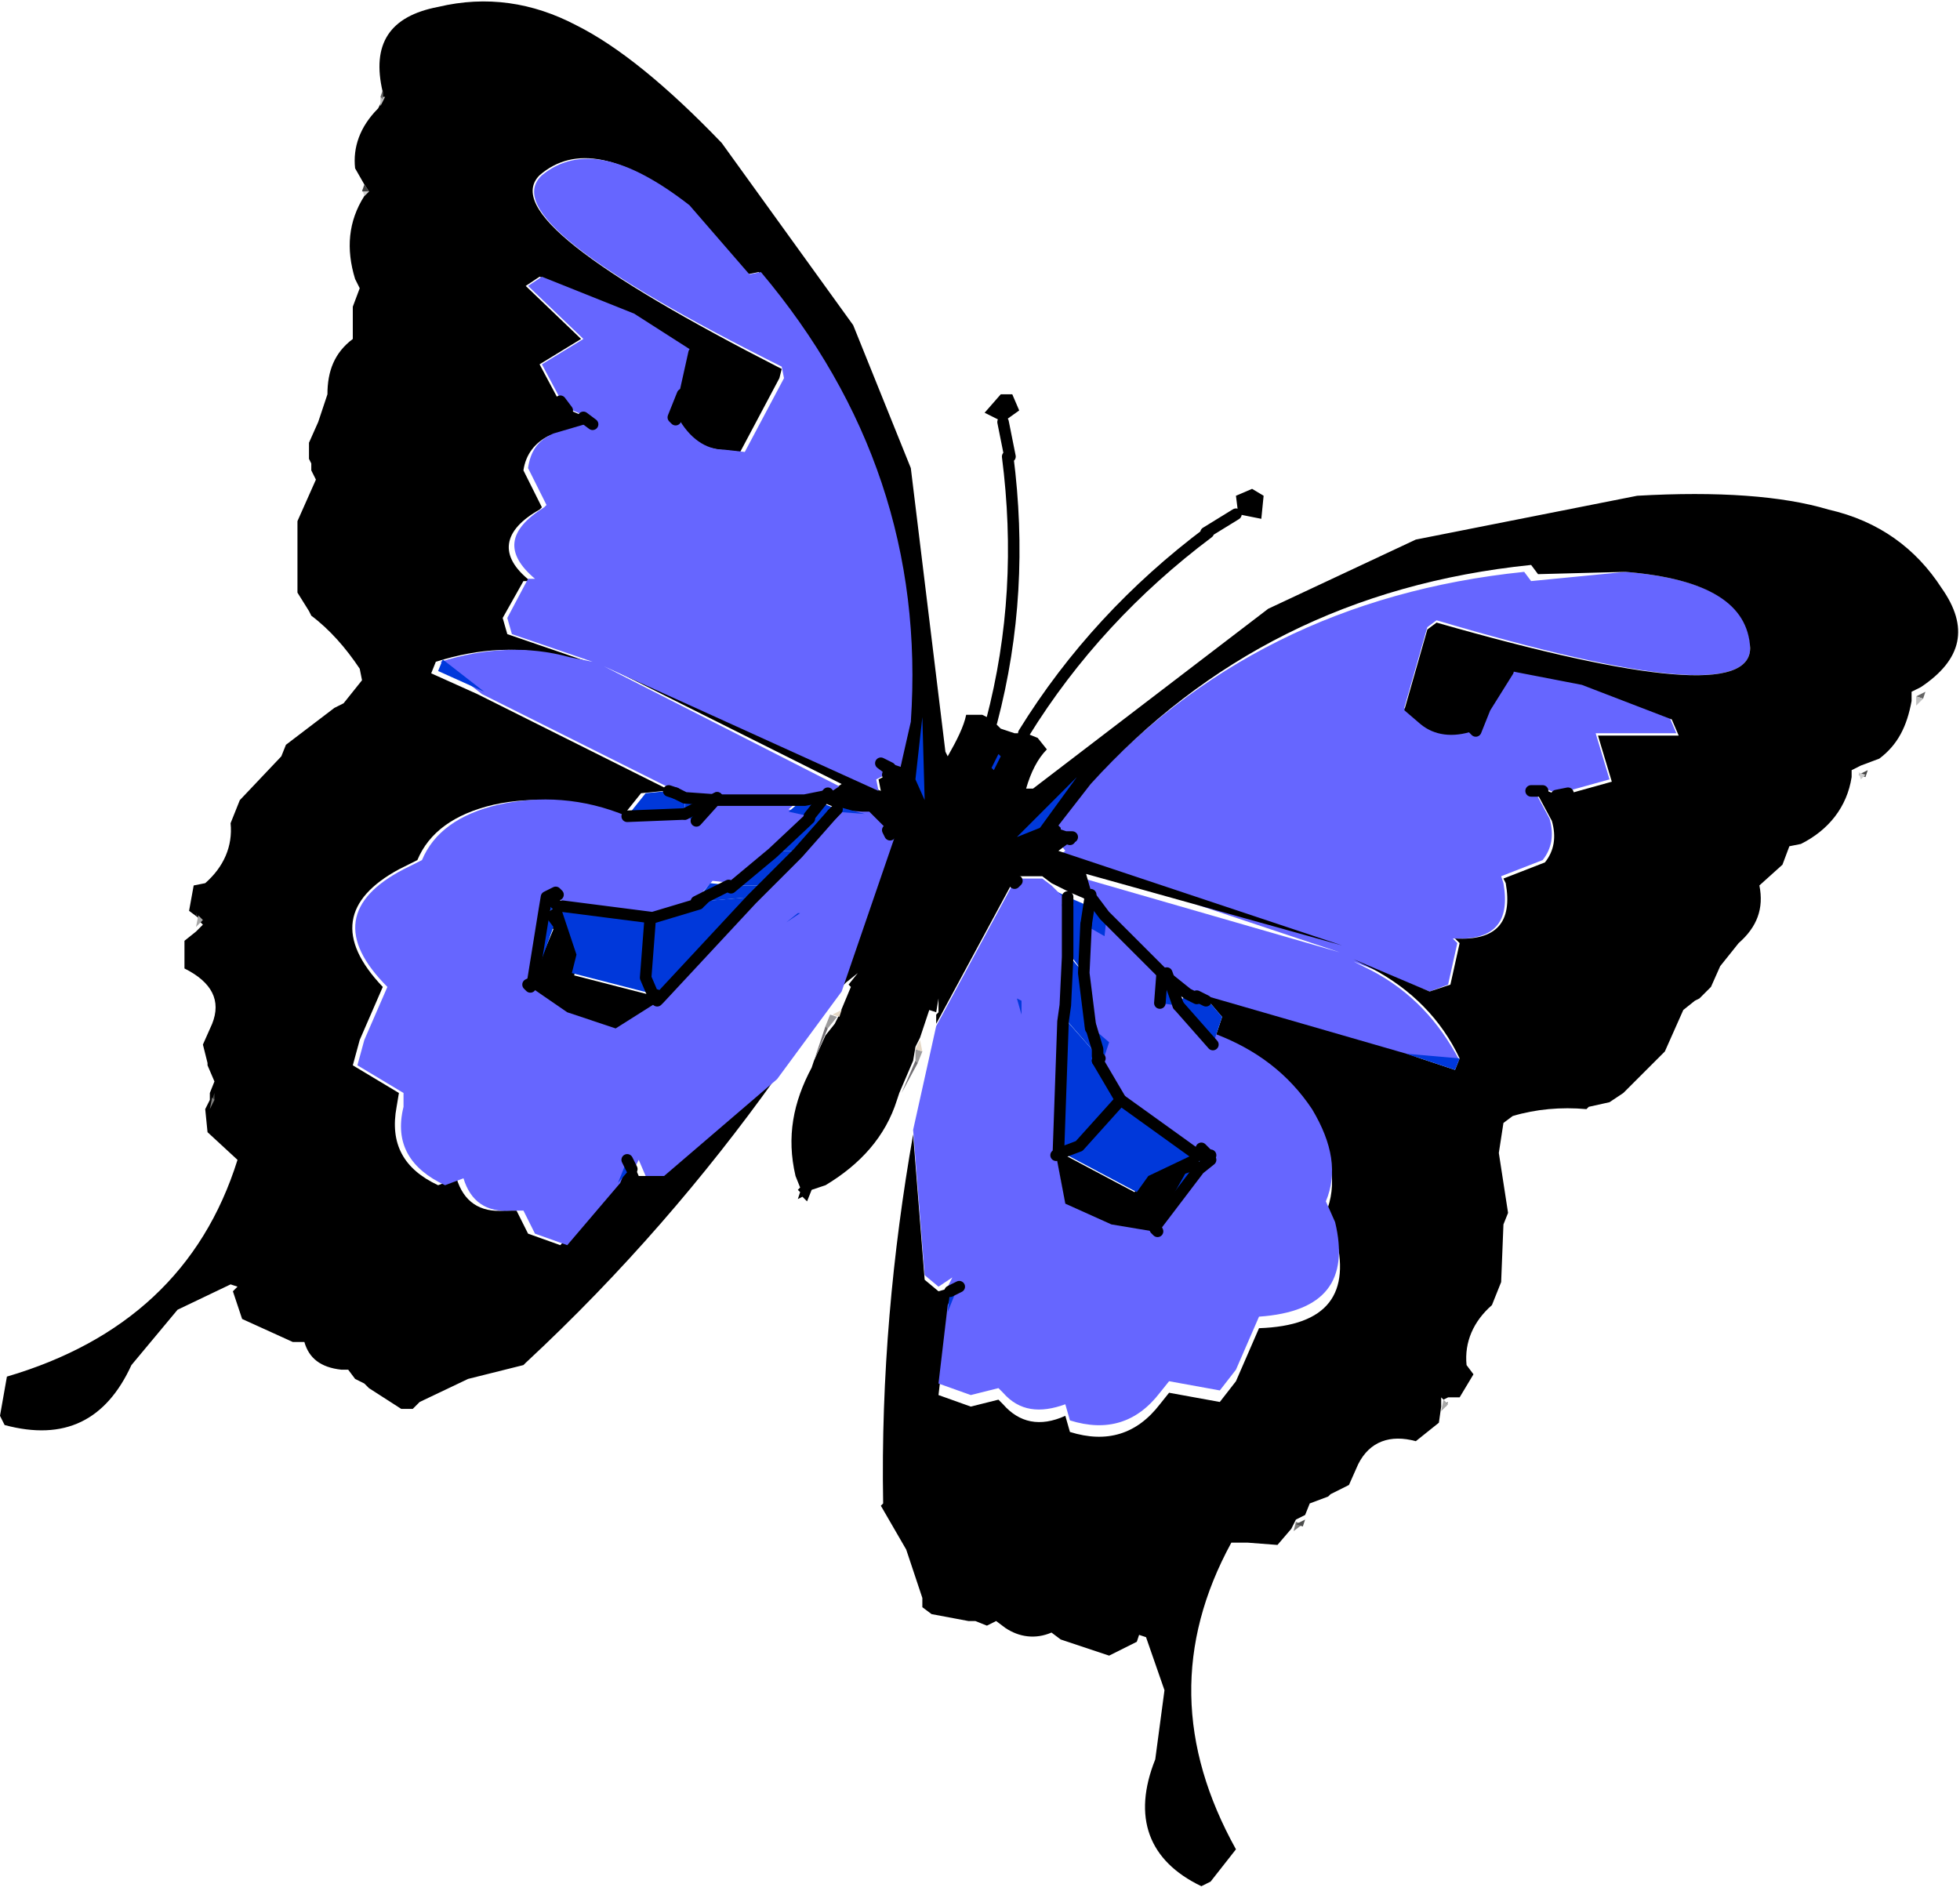 <?xml version="1.0" encoding="utf-8"?>
<!-- Generator: Adobe Illustrator 20.1.0, SVG Export Plug-In . SVG Version: 6.00 Build 0)  -->
<svg version="1.1" id="Layer_1" xmlns="http://www.w3.org/2000/svg" xmlns:xlink="http://www.w3.org/1999/xlink" x="0px" y="0px"
	 viewBox="0 0 85 82" style="enable-background:new 0 0 85 82;" xml:space="preserve">
<g id="Sprite_sprite_98_1_">
	<path style="fill:#6666FF;" d="M75.9,28.1c0-1.9-1.8-3-5.4-3.3l-4.1,0.4l-0.3-0.4c-7.8,0.8-14.2,4-19.1,9.5l-1.4,1.8l0.3,0.1
		l0.3,0.1l0.3,0l-0.1,0.1l-0.3-0.1l-0.2,0.2l0.3,0.4l-0.4,0.3l12.3,4.1L47,38.1l0.2,0.7l0.1,0.1l0.6,0.8l2.5,2.5l0.1,0.1l1,0.8
		l0.4,0.2l0.1-0.1l9,2.6l2.3,0.2c-0.9-1.7-2.1-3-3.8-3.9l-0.8-0.4L62,43l0.8-0.3l0.4-1.8L63,40.7c1.8,0.1,2.5-0.7,2.2-2.4L65.1,38
		l1.8-0.7c0.4-0.5,0.5-1.1,0.3-1.8l-0.7-1.3l0.5,0l0.5,0.2l0.5-0.1l1.8-0.5l-0.6-2l3.5,0l-0.3-0.7l-3.9-1.5L65.4,29l-1,1.6l-0.4,1
		l-0.1,0c-0.9,0.4-1.7,0.2-2.3-0.3l-0.7-0.6l1-3.5l0.4-0.3C71.4,29.6,75.9,30,75.9,28.1"/>
	<path d="M70.5,24.8c3.6,0.3,5.3,1.4,5.4,3.3c0,1.9-4.5,1.5-13.6-1.1l-0.4,0.3l-1,3.5l0.7,0.6c0.6,0.5,1.4,0.6,2.3,0.3l0.6-1l1-1.6
		l3.1,0.6l3.9,1.5l0.3,0.7l-3.5,0l0.6,2l-1.8,0.5l-0.5,0.1l-0.5-0.2l-0.5,0l0.7,1.3c0.2,0.7,0.1,1.3-0.3,1.8l-1.8,0.7l0.1,0.2
		c0.3,1.7-0.4,2.5-2.2,2.4l0.2,0.2l-0.4,1.8L62,43l-3.3-1.4l0.8,0.4c1.7,0.9,3,2.2,3.8,3.9l-0.2,0.5l-2.1-0.7l-9-2.6l0.4,0.3
		l0.6,0.7l-0.4,1.2c1.9,0.8,3.4,1.9,4.3,3.3c0.9,1.4,1.1,2.8,0.6,4l0.4,0.9c0.7,2.6-0.3,4-3.3,4.1l-1,2.3l-0.7,0.9l-2.2-0.4
		l-0.4,0.5c-1,1.3-2.3,1.7-3.9,1.2l-0.2-0.7c-1.1,0.5-2,0.3-2.7-0.5l-0.2-0.2l-1.2,0.3l-1.4-0.5l0.4-3.4l0.1-0.9l0.2-0.4L40.7,56
		l-0.6-0.5l-0.5-6.3c-0.9,5.1-1.4,10.5-1.3,16l-0.1,0.1l1.1,1.9l0.7,2.1l0,0.4l0.4,0.3l1.6,0.3l0.3,0l0.5,0.2l0.4-0.2l0.4,0.3
		c0.6,0.4,1.3,0.5,2,0.2l0.4,0.3l2.1,0.7l1.2-0.6l0.1-0.3l0.3,0.1l0.8,2.3l-0.4,3c-1,2.5-0.3,4.4,2,5.5l0.4-0.2l1.1-1.4
		c-2.5-4.5-2.6-8.9-0.2-13.3l0.7,0l1.3,0.1l0.6-0.7l0.2-0.4l0.4-0.2l0.2-0.5l0.8-0.3l0.1-0.1l0.8-0.4l0.4-0.9c0.5-1,1.4-1.3,2.5-1
		l1-0.8l0.1-0.7l0-0.4l0.1,0.1l0.2-0.1l0.5,0l0.6-1l-0.3-0.4c-0.1-1,0.3-1.9,1.1-2.6l0.4-1l0.1-2.5l0.2-0.5L65,50l0.2-1.3l0.4-0.3
		c1-0.3,2.1-0.4,3.2-0.3l0.1-0.1l0.9-0.2l0.6-0.4l1.6-1.6l0.2-0.2l0.8-1.8l0.5-0.4l0.2-0.1l0.5-0.5l0.4-0.9l0.8-1
		c0.8-0.7,1.1-1.5,0.9-2.5l1-0.9l0.3-0.8l0.5-0.1c1.2-0.6,2-1.6,2.2-2.9l0-0.3l0.4-0.2l0.8-0.3c0.8-0.6,1.2-1.4,1.4-2.5l0-0.4
		l0.4-0.2c1.8-1.2,2.1-2.6,0.9-4.3c-1.1-1.7-2.7-2.9-4.9-3.4c-2-0.6-4.8-0.8-8.3-0.6l-9.6,1.9L55,26.4l-10.2,7.8l-0.3,0
		c0.2-0.7,0.5-1.3,0.9-1.7L45,32l-0.5-0.2l-0.5,0l-0.6-0.2l-0.2-0.2L43,31.2l-0.4-0.2l-0.7,0c-0.1,0.5-0.4,1.1-0.8,1.8l-0.1-0.2
		l-1.5-12.3L37,14.1l-5.7-7.9C28.9,3.7,26.8,2,25,1.1c-1.9-1-3.9-1.3-6-0.8c-2.1,0.4-2.9,1.6-2.4,3.7l0,0.3l-0.2,0.4
		c-0.8,0.8-1.1,1.7-1,2.6L15.8,8L16,8.3l-0.2,0.2c-0.7,1.1-0.8,2.3-0.4,3.6l0.2,0.4l-0.3,0.8l0,1.4c-0.8,0.6-1.1,1.4-1.1,2.4
		l-0.4,1.2l-0.4,0.9l0,0.7l0.1,0.2l0,0.3l0.2,0.4l-0.8,1.8l0,0.3l0,2.2l0,0.6l0.5,0.8l0.1,0.2c0.8,0.6,1.5,1.4,2.1,2.3l0.1,0.5
		l-0.8,1l-0.4,0.2l-2.1,1.6l-0.2,0.5l-1.8,1.9l-0.4,1c0.1,1-0.3,1.9-1.1,2.6l-0.5,0.1l-0.2,1.1l0.4,0.3l0.1,0.2l0.1,0.1l-0.3,0.3
		L8,40.8l0,1.2c1.2,0.6,1.6,1.4,1.2,2.4l-0.4,0.9L9,46.1L9,46.2l0.3,0.7l-0.2,0.5l0,0.3l-0.2,0.4L9,49.1l1.3,1.2
		c-1.5,4.8-4.9,7.9-10,9.4L0,61.4l0.2,0.4c2.6,0.7,4.4-0.2,5.5-2.6l2-2.4l2.3-1.1l0.3,0.1L10.1,56l0.4,1.2l2.2,1l0.5,0
		c0.2,0.7,0.7,1.1,1.6,1.2l0.3,0l0.3,0.4l0.4,0.2l0.2,0.2l1.4,0.9l0.5,0l0.3-0.3l2.1-1l2.4-0.6l0.1-0.1c4.2-3.9,7.8-8.1,10.8-12.3
		L28.5,51l-0.8,0l-0.3-0.7l-0.2,0.4l-0.6,0.7L24.3,54l-1.4-0.5l-0.5-1l-0.5,0c-1.1,0.1-1.8-0.4-2.1-1.4l-0.8,0.3
		c-1.5-0.7-2.1-1.8-1.8-3.4l0.1-0.6l-2-1.2l0.3-1.1l1-2.3c-2-2.1-1.7-3.8,0.7-5.1l0.8-0.4c0.5-1.2,1.6-2,3.3-2.4
		c1.8-0.4,3.6-0.2,5.6,0.5l0.8-1l1-0.1l0.3,0l-8.4-4.2l-2-0.9l0.2-0.5c1.9-0.6,3.7-0.7,5.6-0.2l1,0.2l-3.5-1.2l-0.2-0.7l0.9-1.6
		l0.3,0c-1.4-1.1-1.2-2.2,0.4-3.1l0.1-0.1l-0.8-1.6c0.1-0.7,0.5-1.2,1.1-1.5l1.6-0.4L25.2,18l-0.7-0.3l-0.3-0.4l-0.8-1.5l1.8-1.1
		l-2.4-2.3l0.6-0.4l4,1.6l2.5,1.6L29.5,17l-0.3,1.1c0.5,0.9,1.2,1.3,2,1.4l0.9,0.1l1.7-3.2l0.1-0.4C25.5,11.7,22,9,23.4,7.6
		c1.5-1.3,3.6-0.9,6.4,1.3l2.6,3l0.5-0.1c4.8,5.8,7,12.3,6.5,19.5L39,33.5l-0.3-0.1l-0.2,0.2l-0.4,0.2l0.1,0.5l-11.9-5.4L36.5,34
		l-0.6,0.4l-0.2,0.4l0.7,0.3l1,0.2l0.3,0l0.8,0.8l0.1,0.2l-2.3,6.7l0.3-0.3l0.1-0.1l0.5-0.4l-0.4,0.5l0.1,0.1l-0.5,1.2l-0.2,0.4
		l-0.4,0.5L35.3,46l-0.1,0.3c-0.8,1.5-1.1,3-0.7,4.7l0.2,0.5l-0.1,0.1l0.1,0.1L34.6,52l0.2-0.1l0.2,0.2l0.2-0.5l0.6-0.2
		c1.5-0.9,2.6-2.1,3.1-3.7l0.1-0.3l0.6-1.4l0.1-0.6l0.2-0.4l0.4-1.2l0.3,0.1l0.1-0.6l0,0.6l-0.1,0.1l0,0.4l3.4-6.3l0.1-0.1l1.1,0
		l0.4,0.3l0.8,0.4l0.7,0.3l0.2-0.4l-0.2-0.7l11.1,3.1l-12.3-4.1l0.4-0.3l-0.3-0.4l0-0.3l-0.1-0.1l1.4-1.8c5-5.5,11.3-8.7,19.1-9.5
		l0.3,0.4L70.5,24.8"/>
	<path style="fill:#0038DB;" d="M43.3,32.7l-0.3,0.6l0.1,0.1l0.3-0.6L43.3,32.7"/>
	<path style="fill:#0039DB;" d="M45.1,35.9l1.6-2.2l-2.6,2.6L45.1,35.9"/>
	<path style="fill:#0039DB;" d="M39.7,33.8l0.4,0.9L40,31.1L39.7,33.8"/>
	<path style="fill:#0038DA;" d="M64,31.7l0.4-1l-0.6,1L64,31.7"/>
	<path d="M53.6,21.5l0.1,0.8l1,0.2l0.1-1l-0.5-0.3L53.6,21.5"/>
	<path style="fill:#0038DA;" d="M46.2,36.3l-0.3-0.1l0,0.3L46.2,36.3"/>
	<path style="fill:#0038DA;" d="M46.4,36.4l0.1-0.1l-0.3,0L46.4,36.4"/>
	<path style="fill:#0038DB;" d="M47,39.2l-0.7-0.3l0,0.3l0.7,0.9l0.2-1.3l-0.1-0.1L47,39.2"/>
	<path style="fill:#0038DB;" d="M46.3,38.9l-0.8-0.4l0.8,0.8L46.3,38.9"/>
	<path style="fill:#6666FF;" d="M46.4,39.2l-0.8-0.8l-0.4-0.3l-1.1,0l-0.1,0.1l-3.4,6.3l-1,4.5l0.5,6.3l0.6,0.5l0.6-0.4l-0.2,0.4
		l0.4-0.2l-0.4,1l-0.4,3.4l1.4,0.5l1.2-0.3l0.2,0.2c0.7,0.8,1.6,0.9,2.7,0.5l0.2,0.7c1.6,0.5,2.9,0.1,3.9-1.2l0.4-0.5l2.2,0.4
		l0.7-0.9l1-2.3c2.9-0.2,3.9-1.6,3.3-4.1l-0.4-0.9c0.5-1.2,0.3-2.5-0.6-4c-1-1.5-2.4-2.6-4.3-3.3l-1.5-1.7l-0.7-0.1l0.1-1.3
		l-2.5-2.5l-0.1,0.9l-0.8-0.4L47,42.2l0.3,2.4l0.7,0.6l-0.3,0.9L47.6,46l1,1.7l3.2,2.3l0.2-0.2l0.1,0.1l0.2,0.2l0.1,0.2l-0.5,0.4
		l-1.9,2.5l0.1,0.2l-0.1-0.1l-1.8-0.3l-2-0.9l-0.4-2.1l0.1-0.1l0.2-5.7l0.1-0.7l0.1-2.1L46.4,39.2"/>
	<path style="fill:#0039DB;" d="M44.1,43.3l0.2,0.7l0-0.6L44.1,43.3"/>
	<path style="fill:#0039DB;" d="M50.3,43.5l0.7,0.1l-0.5-1.4l-0.1-0.1L50.3,43.5"/>
	<path style="fill:#0039DB;" d="M50.5,42.2l0.5,1.4l0.4-0.6L50.5,42.2"/>
	<path style="fill:#0038DA;" d="M51.5,43l-0.4,0.6l1.5,1.7l0.4-1.2l-0.6-0.7L52,43.2L51.5,43"/>
	<path style="fill:#0038DA;" d="M51.9,43.2l0.4,0.2L52,43.1L51.9,43.2"/>
	<path style="fill:#0039DB;" d="M47,42.2l0.1-2.1l-0.7-0.9l0,2.2L47,42.2"/>
	<path style="fill:#0038DA;" d="M47,42.2l-0.6-0.7l-0.1,2.1l1,1L47,42.2"/>
	<path style="fill:#0038DB;" d="M47.9,40.6l0.1-0.9l-0.6-0.8l-0.2,1.3L47.9,40.6"/>
	<path style="fill:#0039DB;" d="M47.8,46.1l0.3-0.9l-0.7-0.6l0.3,1l0,0.3L47.8,46.1"/>
	<path style="fill:#0038DA;" d="M47.6,46l0.1,0.1l-0.1-0.2L47.6,46"/>
	<path style="fill:#0038DA;" d="M47.6,46l0.1-0.1l-1.5-1.7L45.9,50L46,50l0.8-0.3l1.8-2L47.6,46"/>
	<path style="fill:#0039DB;" d="M47.7,45.9l0-0.3l-0.3-1l-1-1l-0.1,0.7L47.7,45.9"/>
	<path style="fill:#0038DB;" d="M63.3,45.9L61,45.7l2.1,0.7L63.3,45.9"/>
	<path style="fill:#646464;" d="M83.4,30.3l0.1-0.3l-0.4,0.2L83.4,30.3"/>
	<path style="fill:#BFBFBF;" d="M83.1,30.6l0.3-0.3l-0.3-0.1L83.1,30.6"/>
	<path style="fill:#434343;" d="M81,33.4l-0.4,0.2l0.3,0.1L81,33.4"/>
	<path style="fill:#CECECE;" d="M80.7,33.8l0.2-0.2l-0.3-0.1L80.7,33.8"/>
	<path style="fill:#2F2F2F;" d="M62.8,60.8l-0.2,0.1l0.1,0.1L62.8,60.8"/>
	<path style="fill:#A8A8A8;" d="M62.5,61.2l0.3-0.3l-0.1-0.1l-0.1-0.1L62.5,61.2"/>
	<path style="fill:#0039DB;" d="M51.8,50l0.1,0.1l0.5,0l-0.2-0.2l-0.1-0.1L51.8,50"/>
	<path d="M52,50.1L51.8,50l-2.1,1l-0.5,0.7L46,50l-0.2,0.1l0.4,2.1l2,0.9l1.8,0.3l0.1-0.1l1.3-2.3l0.6-0.2L52,50.1"/>
	<path style="fill:#0039DB;" d="M52,50.1l0,0.6l0.5-0.4l-0.1-0.2L52,50.1"/>
	<path style="fill:#0038DA;" d="M52,50.7l-0.6,0.2l-1.3,2.3L52,50.7"/>
	<path style="fill:#0038DA;" d="M50.1,53.4l0.1,0.1l-0.1-0.2L50.1,53.4"/>
	<path style="fill:#7E7E7D;" d="M56.1,66.4l0.4-0.3l-0.3-0.1L56.1,66.4"/>
	<path style="fill:#4C4D4C;" d="M56.5,66.2l0.1-0.3l-0.4,0.2L56.5,66.2"/>
	<path style="fill:#0038DA;" d="M49.3,51.7l0.5-0.7l2.1-1l-3.2-2.3l-1.8,2L46.1,50L49.3,51.7"/>
	<path style="fill:#0038DA;" d="M45.8,50.1L46,50L45.9,50L45.8,50.1"/>
	<path style="fill:#9C9B9C;" d="M39.7,46l0.1,0.1l0.2-0.5l-0.3-0.1L39.7,46"/>
	<path style="fill:#726F73;" d="M39.8,46.1L39.7,46l-0.6,1.4L39.8,46.1"/>
	<path style="fill:#E5D8C6;" d="M40,45.6l-0.1-0.5l-0.2,0.4L40,45.6"/>
	<path style="fill:#0039DB;" d="M41.2,56l-0.1,0.9l0.4-1L41.2,56"/>
	<path style="fill:#BFBFBF;" d="M16.5,4.2l0,0.4l0.2-0.4L16.5,4.2"/>
	<path style="fill:#646464;" d="M16.6,3.9l-0.1,0.3l0.1,0.1L16.6,3.9"/>
	<path style="fill:#CECECE;" d="M15.8,8.5L16,8.3l-0.3-0.1L15.8,8.5"/>
	<path style="fill:#434343;" d="M15.8,8l-0.1,0.3L16,8.3L15.8,8"/>
	<path d="M44.2,17.8l-0.3-0.7l-0.5,0l-0.7,0.8l0.8,0.4L44.2,17.8"/>
	<path style="fill:#6666FF;" d="M34,16.4l-1.7,3.2l-0.9-0.1c-0.8,0-1.5-0.5-2-1.4l-0.2-0.1l0.4-1l0.4-1.8l-2.5-1.6l-4-1.6l-0.6,0.4
		l2.4,2.3l-1.8,1.1l0.8,1.5l0.3,0.4l0.7,0.3l0.4,0.3L24,18.8c-0.7,0.3-1,0.8-1.1,1.5l0.8,1.6L23.6,22c-1.6,1-1.7,2-0.4,3.1l-0.3,0
		L22,26.8l0.2,0.7l3.5,1.2l-1-0.2c-1.8-0.5-3.7-0.4-5.6,0.2l1.8,1.4l8.4,4.2l-0.1,0.1l0.4,0.2l1.4,0.1l3.8,0l1-0.2l0.6-0.4
		l-10.2-5.2l11.9,5.4l-0.1-0.5l0.4-0.2l0.1-0.3l-0.4-0.2l0.1-0.1l0.4,0.3l0.1,0.1l0.3,0.1l0.5-2.2c0.5-7.3-1.7-13.8-6.5-19.5
		l-0.5,0.1l-2.6-3c-2.7-2.1-4.8-2.6-6.4-1.3C22,9,25.5,11.7,33.9,15.9L34,16.4"/>
	<path style="fill:#0038DA;" d="M29.6,17.1l-0.4,1l0.1,0.1L29.6,17.1"/>
	<path style="fill:#0038DB;" d="M19.2,28.6l-0.2,0.5l2,0.9L19.2,28.6"/>
	<path style="fill:#0038DA;" d="M38.5,33.6l0.2-0.2l-0.1-0.1L38.5,33.6"/>
	<path style="fill:#0038DA;" d="M38.2,33.1l-0.1,0.1l0.4,0.2L38.2,33.1"/>
	<path style="fill:#6666FF;" d="M31.1,34.6l-0.9,1l-0.5-0.3l-2.5,0.1c-1.9-0.8-3.8-0.9-5.6-0.5c-1.7,0.4-2.8,1.2-3.3,2.4l-0.8,0.4
		c-2.5,1.3-2.8,3-0.7,5.1l-1,2.3l-0.3,1.1l2,1.2L17.5,48c-0.4,1.6,0.3,2.7,1.8,3.4l0.8-0.3c0.3,1,1,1.5,2.1,1.4l0.5,0l0.5,1l1.4,0.5
		l2.3-2.7l0.4-1l0.2,0.4l0.2-0.4l0.3,0.7l0.8,0l4.9-4.2l2.8-3.8l2.3-6.7L38.5,36l-0.8-0.8l-0.3,0l-1.3-0.1l-1.5,1.7l-1.5,1.5
		l-0.5,0.5l-4,4.3l-0.1,0.1l-1.8,1.2l-2.1-0.7L23,42.8l-0.1-0.1l0.2-0.1l0.5-3.1l0.1-0.6l0.2-0.1l0.2-0.1l0.1,0.1l0.2,0.4l3.9,0.5
		l2-0.6l-0.1-0.1l0.7-0.8l0.9,0.1l1.8-1.5l1.6-1.5l-1-0.2l0.7-0.6L31.1,34.6"/>
	<path style="fill:#0039DB;" d="M34.6,39.6L34.1,40l0.6-0.4L34.6,39.6"/>
	<path style="fill:#0039DB;" d="M30.1,35.6l0.9-1l-1.4,0.7L30.1,35.6"/>
	<path style="fill:#0038DA;" d="M29.3,34.4l0.1-0.1l-0.3,0L29.3,34.4"/>
	<path style="fill:#0039DB;" d="M29.7,34.5l0,0.7l1.4-0.7L29.7,34.5"/>
	<path style="fill:#0038DA;" d="M29.7,35.3l0-0.7l-0.4-0.2L29,34.3l-1,0.1l-0.8,1L29.7,35.3"/>
	<path style="fill:#0038DA;" d="M30.3,39.1l-0.1,0.1l-2,0.6L28,42.4l0.3,0.7l0.3,0.1l4-4.3L30.3,39.1L30.3,39.1"/>
	<path style="fill:#0038DA;" d="M30.2,39.2l0.1-0.1l-0.2,0.1L30.2,39.2"/>
	<path style="fill:#0039DB;" d="M30.3,39.1l0.1,0.1l0.2-0.2L30.3,39.1"/>
	<path style="fill:#0039DB;" d="M30.1,39.2l0.2-0.1l0.4-0.2l1-0.5l-0.9-0.1L30.1,39.2"/>
	<path style="fill:#0039DB;" d="M30.6,38.9l-0.2,0.2l2.2-0.2l0.5-0.5l-1.5,0L30.6,38.9"/>
	<path style="fill:#0038DB;" d="M36.1,35.3l0.2-0.2l-0.7-0.3l0.2-0.4l-0.8,1L36.1,35.3"/>
	<path style="fill:#0038DB;" d="M36.4,35l-0.2,0.2l1.3,0.1L36.4,35"/>
	<path style="fill:#0038DB;" d="M35.1,35.4l0.8-1l-1,0.2l-0.7,0.6L35.1,35.4"/>
	<path style="fill:#0039DB;" d="M35.1,35.4l-1.6,1.5l1.1,0l1.5-1.7L35.1,35.4"/>
	<path style="fill:#0038DA;" d="M34.6,36.9l-1.1,0l-1.8,1.5l1.5,0L34.6,36.9"/>
	<path style="fill:#9C9B9C;" d="M35.8,44.5l0.1,0.1l0.4-0.5L36,44L35.8,44.5"/>
	<path style="fill:#726F73;" d="M35.9,44.6l-0.1-0.1L35.3,46L35.9,44.6"/>
	<path style="fill:#E5D8C6;" d="M36.5,43.8L36.1,44l0.3,0.1L36.5,43.8"/>
	<path style="fill:#0038DA;" d="M28.4,43.1l0.2,0.2l0.1-0.1L28.4,43.1"/>
	<path d="M28.6,43.4l-0.2-0.2l-3.5-0.9l0.2-0.8l-0.7-2.1l-0.3-0.1l-0.5,0.4l0.1,0.2l0.3,0.4L23,42.7L23,42.8l1.6,1.1l2.1,0.7
		L28.6,43.4"/>
	<path style="fill:#0038DA;" d="M28,42.4l0.2-2.6l-3.9-0.5l0.7,2.1l-0.2,0.8l3.5,0.9L28,42.4"/>
	<path style="fill:#0039DB;" d="M24.2,39l-0.1-0.1L23.9,39l0.2,0.2l0.3,0.1L24.2,39"/>
	<path style="fill:#0039DB;" d="M23.9,39l-0.2,0.1l-0.1,0.6l0.5-0.4L23.9,39"/>
	<path style="fill:#0038DA;" d="M23.7,39.8l-0.1-0.2l-0.5,3.1l0.9-2.5L23.7,39.8"/>
	<path style="fill:#0038DA;" d="M23.1,42.7l-0.2,0.1l0.1,0.1L23.1,42.7"/>
	<path style="fill:#0039DB;" d="M27.2,50.3l-0.4,1l0.6-0.7L27.2,50.3"/>
	<path style="fill:#A8A8A8;" d="M8.5,40.2l0.3-0.3l-0.1-0.1l-0.1-0.1L8.5,40.2"/>
	<path style="fill:#2F2F2F;" d="M8.5,39.7l0.1,0.1l-0.1-0.2L8.5,39.7"/>
	<path style="fill:#4C4D4C;" d="M9.3,47.7l0-0.3l-0.1,0.3L9.3,47.7"/>
	<path style="fill:#7E7E7D;" d="M9.1,48.1l0.2-0.4l-0.1-0.1L9.1,48.1"/>
	
		<path vector-effect="non-scaling-stroke" style="fill:none;stroke:#000000;stroke-width:0.5;stroke-linecap:round;stroke-linejoin:round;" d="
		M52.3,23.1l1.3-0.8 M44.4,31.8c2.1-3.4,4.8-6.3,8-8.7 M43.8,19.8l-0.3-1.5 M43,31.3c1-3.8,1.2-7.6,0.7-11.5"/>
	
		<path vector-effect="non-scaling-stroke" style="fill:none;stroke:#000000;stroke-width:0.5;stroke-linecap:round;stroke-linejoin:round;" d="
		M45.6,36.1l0.3,0.1l0.3,0.1l0.3,0 M46.4,36.4l-0.3-0.1l-0.2,0.2 M47.2,38.8l0.1,0.1l0.6,0.8l2.5,2.5l0.1,0.1l1,0.8l0.4,0.2
		 M66.4,34.3l0.5,0 M67.5,34.5l0.5-0.1 M65.4,29.1l-1,1.6l-0.4,1l-0.1-0.1"/>
	
		<path vector-effect="non-scaling-stroke" style="fill:none;stroke:#000000;stroke-width:0.5;stroke-linecap:round;stroke-linejoin:round;" d="
		M25.7,18.4l-0.4-0.3 M24.6,17.8l-0.3-0.4 M30.1,15.3l-0.4,1.8 M39,33.5l-0.3-0.1 M38.5,36l0.1,0.2 M44,38.3l0.1-0.1"/>
	
		<path vector-effect="non-scaling-stroke" style="fill:none;stroke:#000000;stroke-width:0.5;stroke-linecap:round;stroke-linejoin:round;" d="
		M46.3,38.9l0,0.3 M47.1,40.1l0.2-1.3"/>
	
		<path vector-effect="non-scaling-stroke" style="fill:none;stroke:#000000;stroke-width:0.5;stroke-linecap:round;stroke-linejoin:round;" d="
		M41.2,56l0.4-0.2 M52.6,45.3l-1.5-1.7 M50.3,43.5l0.1-1.3 M47.1,40.1L47,42.2l0.3,2.4 M47.6,46l1,1.7l3.2,2.3 M52.1,49.8l0.1,0.1
		l0.2,0.2l0.1,0.2L52,50.7l-1.9,2.5l0.1,0.2l-0.1-0.1 M45.8,50.1l0.1-0.1l0.2-5.7l0.1-0.7l0.1-2.1l0-2.2"/>
	
		<path vector-effect="non-scaling-stroke" style="fill:none;stroke:#000000;stroke-width:0.5;stroke-linecap:round;stroke-linejoin:round;" d="
		M51.1,43.6l-0.5-1.4"/>
	
		<path vector-effect="non-scaling-stroke" style="fill:none;stroke:#000000;stroke-width:0.5;stroke-linecap:round;stroke-linejoin:round;" d="
		M52.3,43.4l-0.4-0.2"/>
	
		<path vector-effect="non-scaling-stroke" style="fill:none;stroke:#000000;stroke-width:0.5;stroke-linecap:round;stroke-linejoin:round;" d="
		M47.3,44.5l0.3,1l0,0.3"/>
	
		<path vector-effect="non-scaling-stroke" style="fill:none;stroke:#000000;stroke-width:0.5;stroke-linecap:round;stroke-linejoin:round;" d="
		M47.7,45.9L47.6,46"/>
	
		<path vector-effect="non-scaling-stroke" style="fill:none;stroke:#000000;stroke-width:0.5;stroke-linecap:round;stroke-linejoin:round;" d="
		M45.9,50L46,50l0.8-0.3l1.8-2"/>
	
		<path vector-effect="non-scaling-stroke" style="fill:none;stroke:#000000;stroke-width:0.5;stroke-linecap:round;stroke-linejoin:round;" d="
		M52,50.1l0.5,0"/>
	
		<path vector-effect="non-scaling-stroke" style="fill:none;stroke:#000000;stroke-width:0.5;stroke-linecap:round;stroke-linejoin:round;" d="
		M29.3,18.2l-0.1-0.1l0.4-1 M29.3,34.4l0.4,0.2l1.4,0.1l3.8,0l1-0.2 M38.5,33.6l0.1-0.3l-0.4-0.2 M38.2,33.1l0.4,0.3l0.1,0.1"/>
	
		<path vector-effect="non-scaling-stroke" style="fill:none;stroke:#000000;stroke-width:0.5;stroke-linecap:round;stroke-linejoin:round;" d="
		M31.1,34.6l-0.9,1 M29.7,35.3l-2.5,0.1 M27.2,50.3l0.2,0.4 M36.1,35.3l-1.5,1.7l-1.5,1.5L32.6,39l-4,4.3l-0.1,0.1 M23,42.8
		l-0.1-0.1l0.2-0.1l0.5-3.1l0.1-0.6l0.2-0.1l0.2-0.1l0.1,0.1 M24.4,39.3l3.9,0.5l2-0.6 M31.7,38.5l1.8-1.5l1.6-1.5"/>
	
		<path vector-effect="non-scaling-stroke" style="fill:none;stroke:#000000;stroke-width:0.5;stroke-linecap:round;stroke-linejoin:round;" d="
		M31.1,34.6l-1.4,0.7"/>
	
		<path vector-effect="non-scaling-stroke" style="fill:none;stroke:#000000;stroke-width:0.5;stroke-linecap:round;stroke-linejoin:round;" d="
		M29,34.3l0.3,0.1"/>
	
		<path vector-effect="non-scaling-stroke" style="fill:none;stroke:#000000;stroke-width:0.5;stroke-linecap:round;stroke-linejoin:round;" d="
		M30.3,39.1l-0.1,0.1 M28.2,39.8L28,42.4l0.3,0.7l0.3,0.1"/>
	
		<path vector-effect="non-scaling-stroke" style="fill:none;stroke:#000000;stroke-width:0.5;stroke-linecap:round;stroke-linejoin:round;" d="
		M30.4,39.1l0.2-0.2l-0.4,0.2"/>
	
		<path vector-effect="non-scaling-stroke" style="fill:none;stroke:#000000;stroke-width:0.5;stroke-linecap:round;stroke-linejoin:round;" d="
		M30.6,38.9l1-0.5"/>
	
		<path vector-effect="non-scaling-stroke" style="fill:none;stroke:#000000;stroke-width:0.5;stroke-linecap:round;stroke-linejoin:round;" d="
		M36.1,35.3l0.2-0.2 M35.9,34.4l-0.8,1"/>
	
		<path vector-effect="non-scaling-stroke" style="fill:none;stroke:#000000;stroke-width:0.5;stroke-linecap:round;stroke-linejoin:round;" d="
		M23.9,39l0.2,0.2"/>
</g>
</svg>
